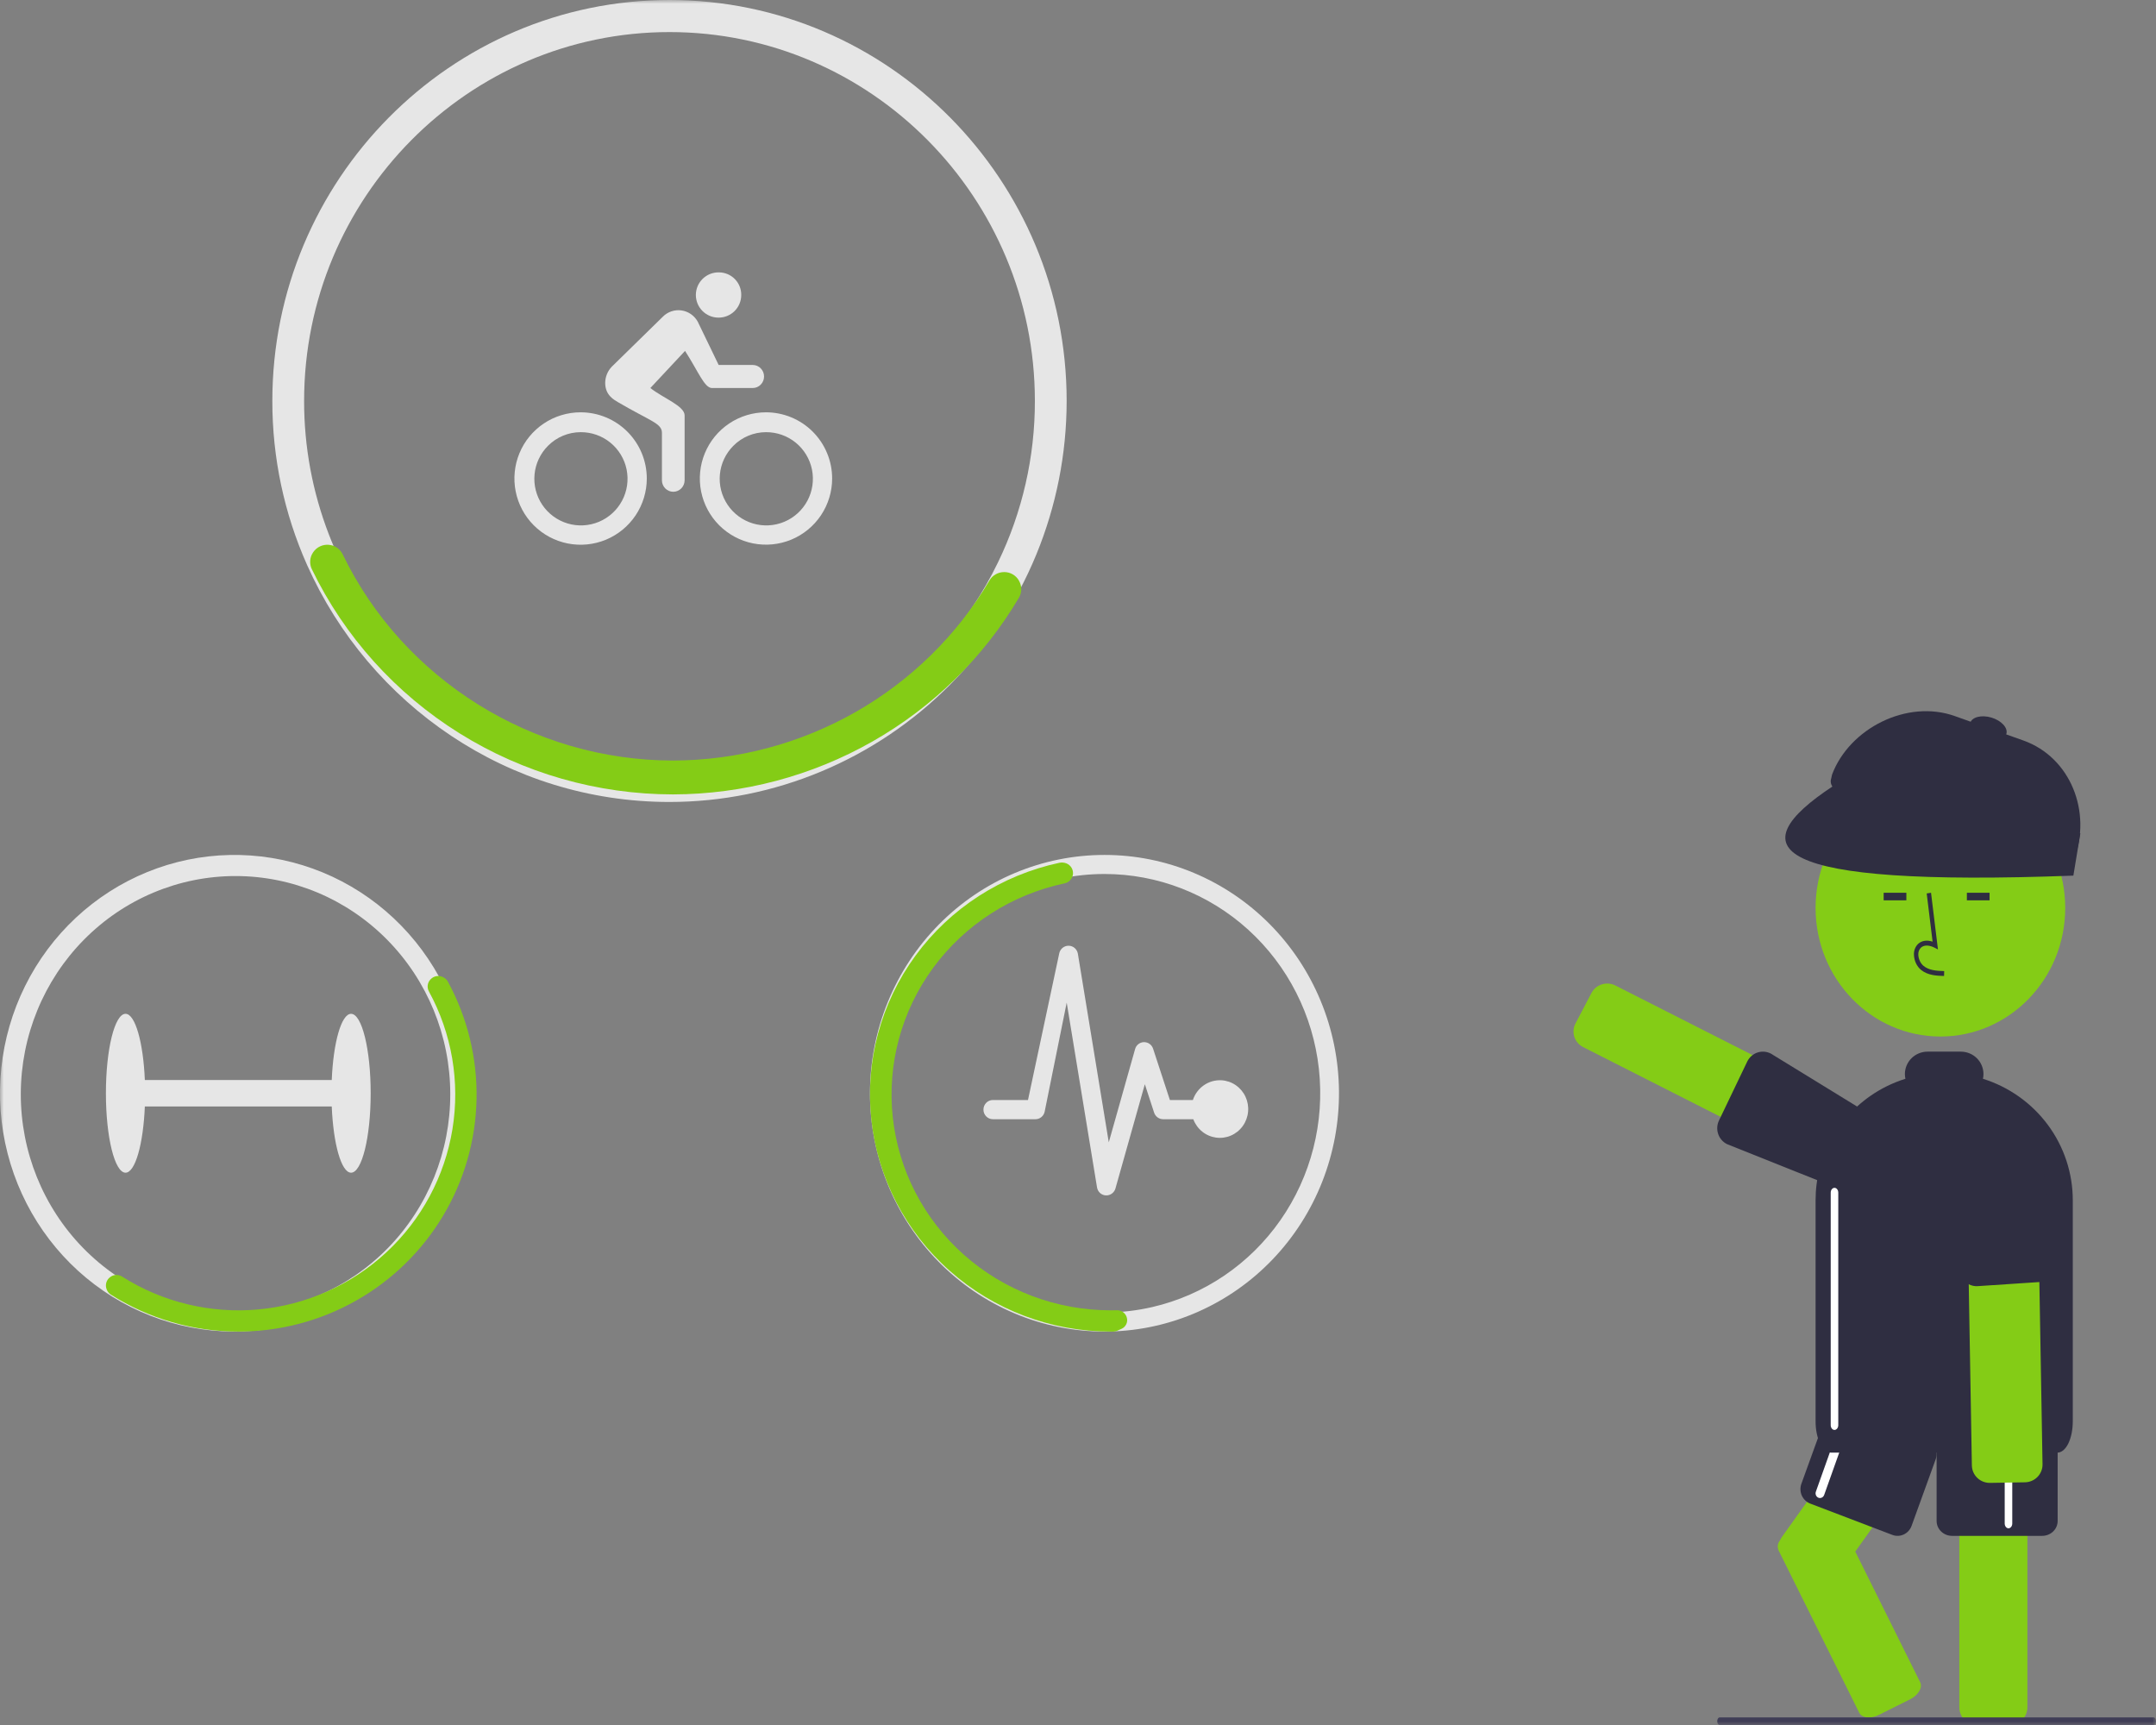 <svg width="285" height="228" viewBox="0 0 285 228" fill="none" xmlns="http://www.w3.org/2000/svg">
<rect x="0" y="0" width="285" height="228" fill="#808080" stroke="none"/>
<g clip-path="url(#clip0_0_6707)">
<mask id="mask0_0_6707" style="mask-type:luminance" maskUnits="userSpaceOnUse" x="0" y="0" width="285" height="228">
<path fill-rule="evenodd" clip-rule="evenodd" d="M0 0H285V228H0V0Z" fill="white"/>
</mask>
<g mask="url(#mask0_0_6707)">
<path fill-rule="evenodd" clip-rule="evenodd" d="M235.24 203.68C235.262 203.643 235.286 203.608 235.312 203.573C235.375 203.424 235.455 203.281 235.55 203.149L243.431 192.1L249.924 183H261L260.217 184.096L258.823 186.051L254.504 192.103L245.248 205.077L253.827 222.348C254.178 223.051 253.58 224.062 252.499 224.602L248.361 226.667C247.95 226.877 247.497 226.991 247.036 227C246.454 227 245.968 226.783 245.764 226.372L235.099 204.901C235.015 204.703 234.984 204.486 235.008 204.272C235.033 204.058 235.113 203.854 235.24 203.68H235.24Z" fill="#84CC16"/>
<path fill-rule="evenodd" clip-rule="evenodd" d="M250.146 202.873L239.29 198.733C238.798 198.545 238.399 198.164 238.18 197.674C237.962 197.184 237.941 196.625 238.123 196.119L241.308 187.324C241.491 186.819 241.862 186.41 242.34 186.185C242.817 185.961 243.362 185.939 243.854 186.127L254.71 190.266C255.202 190.454 255.601 190.835 255.82 191.325C256.038 191.815 256.059 192.374 255.877 192.88L252.692 201.675C252.602 201.925 252.464 202.155 252.287 202.351C252.11 202.546 251.897 202.704 251.661 202.815C251.424 202.926 251.169 202.989 250.909 202.999C250.649 203.009 250.389 202.966 250.146 202.873H250.146Z" fill="#2F2E41"/>
<path fill-rule="evenodd" clip-rule="evenodd" d="M240.585 198C240.514 198 240.444 197.986 240.378 197.96H240.378C240.233 197.901 240.116 197.784 240.052 197.634C239.988 197.484 239.983 197.313 240.038 197.159L243.867 186.402C243.922 186.248 244.032 186.123 244.173 186.055C244.315 185.987 244.476 185.982 244.621 186.04C244.767 186.098 244.884 186.216 244.948 186.366C245.012 186.516 245.017 186.687 244.962 186.841L241.133 197.598C241.091 197.716 241.016 197.818 240.918 197.89C240.82 197.962 240.704 198 240.585 198V198Z" fill="white"/>
<path fill-rule="evenodd" clip-rule="evenodd" d="M259 225.643V186.357C258.999 186.32 259.002 186.284 259.007 186.248C259.025 185.792 259.171 185.352 259.427 184.981C259.683 184.611 260.038 184.326 260.447 184.162C260.709 184.054 260.987 183.999 261.268 184H265.732C266.333 184.001 266.91 184.249 267.335 184.691C267.76 185.133 267.999 185.732 268 186.357V225.643C267.999 226.268 267.76 226.867 267.335 227.309C266.91 227.751 266.333 227.999 265.732 228H261.268C260.667 227.999 260.09 227.751 259.665 227.309C259.24 226.867 259.001 226.268 259 225.643H259Z" fill="#84CC16"/>
<path fill-rule="evenodd" clip-rule="evenodd" d="M256 201.035V191.965C256.001 191.444 256.216 190.945 256.598 190.576C256.98 190.208 257.499 190.001 258.039 190H269.961C270.501 190.001 271.02 190.208 271.402 190.576C271.784 190.945 271.999 191.444 272 191.965V201.035C271.999 201.556 271.784 202.055 271.402 202.424C271.02 202.792 270.501 202.999 269.961 203H258.039C257.499 202.999 256.98 202.792 256.598 202.424C256.216 202.055 256.001 201.556 256 201.035V201.035Z" fill="#2F2E41"/>
<path fill-rule="evenodd" clip-rule="evenodd" d="M265.5 202C265.367 202 265.24 201.933 265.147 201.814C265.053 201.695 265 201.534 265 201.366V189.634C265 189.466 265.053 189.305 265.146 189.186C265.24 189.067 265.367 189 265.5 189C265.633 189 265.76 189.067 265.854 189.186C265.947 189.305 266 189.466 266 189.634V201.366C266 201.534 265.947 201.695 265.853 201.814C265.76 201.933 265.633 202 265.5 202Z" fill="white"/>
<path fill-rule="evenodd" clip-rule="evenodd" d="M243.464 155.743L209.268 138.395C208.716 138.113 208.301 137.628 208.111 137.045C207.922 136.463 207.975 135.83 208.259 135.286L210.374 131.248C210.66 130.705 211.153 130.295 211.745 130.11C212.337 129.924 212.98 129.976 213.533 130.255L247.729 147.603C247.901 147.69 248.061 147.798 248.204 147.926C248.597 148.265 248.863 148.723 248.96 149.229C249.056 149.734 248.978 150.256 248.738 150.713L246.623 154.751C246.482 155.02 246.289 155.26 246.053 155.456C245.818 155.652 245.545 155.8 245.252 155.892C245.019 155.963 244.777 156 244.533 156C244.161 156 243.794 155.912 243.464 155.743V155.743Z" fill="#84CC16"/>
<path fill-rule="evenodd" clip-rule="evenodd" d="M244.64 157.758L228.273 151.214C227.727 150.936 227.311 150.45 227.118 149.862C226.925 149.274 226.97 148.633 227.243 148.078L230.975 140.288C231.251 139.735 231.731 139.314 232.311 139.118C232.603 139.02 232.911 138.983 233.218 139.007C233.524 139.032 233.823 139.118 234.096 139.26L248.876 148.334C248.933 148.364 248.986 148.401 249.033 148.445C249.41 148.789 249.598 149.613 249.748 150.275L249.772 150.377C249.813 150.555 249.849 150.708 249.885 150.816L249.897 150.857C249.91 150.9 249.923 150.946 249.933 150.987C250.065 151.527 250.002 152.097 249.754 152.594L247.716 156.707C247.522 157.095 247.225 157.42 246.86 157.648C246.495 157.876 246.074 157.998 245.645 158C245.296 158.001 244.952 157.918 244.64 157.758V157.758Z" fill="#2F2E41"/>
<path fill-rule="evenodd" clip-rule="evenodd" d="M256.5 137C265.613 137 273 129.389 273 120C273 110.611 265.613 103 256.5 103C247.387 103 240 110.611 240 120C240 129.389 247.387 137 256.5 137Z" fill="#84CC16"/>
<path fill-rule="evenodd" clip-rule="evenodd" d="M256.984 129L257 128.354C255.926 128.32 254.979 128.245 254.268 127.663C254.066 127.489 253.9 127.268 253.782 127.015C253.663 126.763 253.594 126.485 253.58 126.2C253.568 126.026 253.591 125.851 253.649 125.689C253.707 125.527 253.797 125.382 253.913 125.265C254.385 124.819 255.145 124.963 255.699 125.247L256.177 125.492L255.261 118L254.689 118.088L255.468 124.461C254.716 124.213 254.018 124.32 253.541 124.772C253.357 124.951 253.213 125.175 253.12 125.427C253.027 125.679 252.987 125.951 253.004 126.223C253.02 126.606 253.112 126.979 253.271 127.318C253.431 127.657 253.655 127.953 253.927 128.185C254.841 128.933 256.029 128.97 256.984 129H256.984Z" fill="#2F2E41"/>
<path fill-rule="evenodd" clip-rule="evenodd" d="M252 118H249V119H252V118Z" fill="#2F2E41"/>
<path fill-rule="evenodd" clip-rule="evenodd" d="M263 118H260V119H263V118Z" fill="#2F2E41"/>
<path fill-rule="evenodd" clip-rule="evenodd" d="M241.98 191.992C240.868 191.928 240 190.117 240 187.845V158.641C240 157.219 240.18 155.802 240.537 154.425L240.537 154.424C240.667 153.929 240.821 153.437 240.995 152.962C242.051 150.037 243.907 147.46 246.354 145.517C246.631 145.293 246.92 145.077 247.213 144.874C248.639 143.878 250.211 143.106 251.876 142.587C251.83 142.382 251.806 142.172 251.806 141.962C251.807 141.177 252.122 140.424 252.683 139.868C253.243 139.313 254.003 139.001 254.796 139H259.204C259.997 139.001 260.757 139.313 261.318 139.868C261.878 140.424 262.194 141.177 262.194 141.962C262.194 142.172 262.171 142.381 262.125 142.586C265.569 143.666 268.577 145.805 270.713 148.691C272.848 151.578 273.999 155.063 274 158.641V187.845C274 190.175 273.101 192 271.954 192H242.046C242.024 192 242.002 191.998 241.98 191.992H241.98Z" fill="#2F2E41"/>
<path fill-rule="evenodd" clip-rule="evenodd" d="M260.969 194.82C260.774 194.48 260.668 194.098 260.66 193.708L260 155.452C259.995 155.145 260.05 154.841 260.163 154.556C260.277 154.271 260.446 154.01 260.661 153.79L260.661 153.79C260.876 153.569 261.132 153.393 261.415 153.271C261.699 153.148 262.004 153.083 262.313 153.077L266.944 153C267.527 152.99 268.094 153.195 268.533 153.576C268.973 153.956 269.254 154.485 269.322 155.06C269.332 155.136 269.337 155.213 269.337 155.29L270 193.549C270.009 194.167 269.77 194.764 269.336 195.209C268.903 195.653 268.309 195.909 267.685 195.921L263.055 196C262.633 196.006 262.216 195.9 261.85 195.692C261.483 195.485 261.179 195.183 260.969 194.82H260.969Z" fill="#84CC16"/>
<path fill-rule="evenodd" clip-rule="evenodd" d="M259.294 168.811C259.124 168.502 259.023 168.157 259 167.803L259.192 149.902C259.145 149.279 259.34 148.663 259.734 148.188C260.127 147.713 260.687 147.419 261.291 147.369L265.773 147.007C266.318 146.964 266.861 147.123 267.303 147.456C267.349 147.491 267.395 147.535 267.439 147.566C267.551 147.663 267.668 147.753 267.789 147.837L267.886 147.908C268.53 148.378 269.261 148.911 269.296 149.431L271.992 166.896C272.033 167.394 271.915 167.893 271.658 168.317C271.598 168.422 271.529 168.52 271.452 168.612C271.385 168.694 271.311 168.77 271.232 168.84C270.861 169.185 270.388 169.393 269.89 169.432L261.455 169.993C261.023 170.027 260.591 169.934 260.208 169.725C259.826 169.516 259.509 169.199 259.294 168.811V168.811Z" fill="#2F2E41"/>
<path fill-rule="evenodd" clip-rule="evenodd" d="M242.5 189C242.367 189 242.24 188.933 242.147 188.814C242.053 188.695 242 188.534 242 188.366V157.634C242 157.466 242.053 157.304 242.146 157.186C242.24 157.067 242.367 157 242.5 157C242.633 157 242.76 157.067 242.854 157.186C242.947 157.304 243 157.466 243 157.634V188.366C243 188.534 242.947 188.695 242.853 188.814C242.76 188.933 242.633 189 242.5 189Z" fill="white"/>
<path fill-rule="evenodd" clip-rule="evenodd" d="M272.304 114.925L242.832 104.427C242.676 104.371 242.532 104.286 242.41 104.176C242.287 104.067 242.188 103.934 242.118 103.787C242.048 103.64 242.008 103.481 242.001 103.319C241.994 103.157 242.02 102.996 242.077 102.843L242.177 102.384C244.479 96.258 252.107 92.403 258.399 94.644L267.468 97.874C273.76 100.116 276.494 107.37 274.193 113.496L273.93 114.19C273.815 114.497 273.578 114.747 273.273 114.885C272.968 115.023 272.62 115.037 272.304 114.925H272.304Z" fill="#2F2E41"/>
<path fill-rule="evenodd" clip-rule="evenodd" d="M274.076 115.735C233.47 117.258 229.922 112.07 242.294 103.911L244.919 99L275 110.153L274.076 115.735Z" fill="#2F2E41"/>
<path fill-rule="evenodd" clip-rule="evenodd" d="M265.219 97.005C265.457 96.212 264.578 95.246 263.256 94.847C261.934 94.449 260.669 94.77 260.431 95.563C260.193 96.357 261.072 97.323 262.394 97.721C263.716 98.119 264.981 97.798 265.219 97.005Z" fill="#2F2E41"/>
<path fill-rule="evenodd" clip-rule="evenodd" d="M131.936 74.306C127.972 82.531 121.798 89.466 114.118 94.321C106.438 99.175 97.561 101.753 88.5 101.76C68.033 101.76 50.498 88.841 43.48 70.655C41.305 65.028 40.193 59.04 40.2 53C40.2 26.114 61.868 4.24 88.5 4.24C115.132 4.24 136.8 26.114 136.8 53C136.809 60.383 135.146 67.671 131.936 74.306ZM88.5 0C59.549 0 36 23.774 36 53C35.992 60.481 37.561 67.879 40.603 74.7C48.831 93.136 67.202 106 88.5 106C102.422 105.992 115.771 100.406 125.615 90.468C135.459 80.53 140.992 67.054 141 53C141 23.774 117.446 0 88.5 0Z" fill="#E6E6E6"/>
<path fill-rule="evenodd" clip-rule="evenodd" d="M88.969 105C78.978 104.992 69.194 102.193 60.746 96.926C52.297 91.659 45.529 84.14 41.223 75.235C41.051 74.88 40.976 74.487 41.007 74.094C41.037 73.702 41.17 73.324 41.394 72.999L41.423 72.958C41.646 72.638 41.951 72.381 42.307 72.215C42.663 72.048 43.057 71.976 43.449 72.007C43.842 72.038 44.219 72.171 44.544 72.391C44.868 72.612 45.128 72.913 45.297 73.264C53.299 89.823 70.441 100.523 88.969 100.523C97.435 100.502 105.749 98.294 113.086 94.119C120.423 89.944 126.527 83.947 130.793 76.723C130.991 76.383 131.277 76.102 131.621 75.907C131.965 75.712 132.355 75.611 132.752 75.613C133.144 75.612 133.53 75.715 133.869 75.91C134.208 76.105 134.488 76.386 134.681 76.724L134.705 76.767C134.9 77.108 135.002 77.493 135 77.885C134.998 78.276 134.892 78.661 134.693 79C130.026 86.894 123.352 93.445 115.331 98.006C107.311 102.567 98.223 104.978 88.969 105H88.969Z" fill="#84CC16"/>
<path fill-rule="evenodd" clip-rule="evenodd" d="M101.255 54.497C99.525 54.497 97.835 55.01 96.397 55.971C94.959 56.932 93.838 58.298 93.176 59.897C92.514 61.495 92.341 63.254 92.678 64.95C93.016 66.647 93.849 68.206 95.072 69.429C96.294 70.652 97.853 71.485 99.549 71.823C101.245 72.16 103.004 71.987 104.602 71.325C106.199 70.663 107.565 69.542 108.526 68.103C109.487 66.665 110 64.974 110 63.244C110 62.095 109.774 60.958 109.334 59.897C108.895 58.835 108.251 57.871 107.439 57.059C106.627 56.247 105.663 55.602 104.602 55.163C103.541 54.723 102.404 54.497 101.255 54.497ZM101.255 57.122C102.682 57.113 104.067 57.599 105.176 58.498C106.284 59.397 107.045 60.652 107.331 62.05C107.617 63.449 107.408 64.903 106.741 66.164C106.074 67.426 104.99 68.416 103.674 68.968C102.358 69.519 100.892 69.596 99.525 69.186C98.159 68.776 96.977 67.904 96.181 66.719C95.386 65.535 95.026 64.111 95.163 62.691C95.3 61.27 95.926 59.941 96.934 58.931C97.499 58.359 98.172 57.904 98.913 57.594C99.655 57.283 100.451 57.123 101.255 57.122ZM94.985 41.981C95.776 41.985 96.537 41.675 97.099 41.118C97.662 40.561 97.98 39.803 97.984 39.012C97.984 39.002 97.984 38.992 97.984 38.981C97.988 38.594 97.915 38.209 97.77 37.849C97.625 37.489 97.411 37.162 97.139 36.885C96.868 36.608 96.544 36.388 96.187 36.236C95.831 36.084 95.447 36.004 95.06 36C95.041 36 95.022 36 95.003 36C94.21 35.993 93.447 36.301 92.881 36.856C92.315 37.412 91.993 38.169 91.985 38.962C91.978 39.756 92.286 40.519 92.841 41.085C93.397 41.651 94.154 41.974 94.947 41.981C94.96 41.981 94.972 41.981 94.985 41.981ZM76.754 54.497C75.024 54.496 73.332 55.008 71.892 55.969C70.453 56.93 69.331 58.296 68.668 59.895C68.005 61.494 67.831 63.253 68.167 64.951C68.504 66.649 69.336 68.209 70.559 69.433C71.782 70.658 73.341 71.492 75.038 71.831C76.735 72.169 78.495 71.997 80.094 71.336C81.693 70.674 83.06 69.553 84.022 68.115C84.984 66.676 85.498 64.984 85.499 63.253C85.5 60.932 84.58 58.706 82.94 57.063C81.3 55.421 79.075 54.498 76.754 54.497H76.754ZM76.754 57.122C78.181 57.113 79.567 57.599 80.675 58.498C81.783 59.397 82.545 60.652 82.83 62.051C83.116 63.449 82.907 64.903 82.24 66.164C81.573 67.426 80.489 68.416 79.173 68.968C77.857 69.519 76.391 69.596 75.024 69.186C73.658 68.776 72.476 67.904 71.68 66.719C70.885 65.535 70.525 64.111 70.662 62.691C70.8 61.27 71.426 59.941 72.433 58.931C72.998 58.359 73.671 57.904 74.413 57.594C75.154 57.283 75.95 57.123 76.754 57.122Z" fill="#E6E6E6"/>
<path fill-rule="evenodd" clip-rule="evenodd" d="M99.498 48.238H94.998L92.233 42.514C92.01 42.113 91.698 41.77 91.322 41.511C90.946 41.253 90.517 41.087 90.067 41.026C89.617 40.965 89.16 41.011 88.73 41.16C88.301 41.309 87.912 41.558 87.593 41.886L80.872 48.467C80.322 49.037 80.009 49.801 80 50.6C80 52.257 81.181 52.848 81.734 53.181C85.999 55.676 87.499 55.952 87.499 57.2V63.476C87.499 63.88 87.657 64.268 87.938 64.554C88.22 64.84 88.601 65 88.999 65C89.397 65 89.778 64.84 90.059 64.554C90.341 64.268 90.499 63.88 90.499 63.476V54.905C90.499 53.648 87.649 52.619 85.971 51.286L90.555 46.381C92.308 49.095 93.114 51.286 94.117 51.286H99.498C99.895 51.286 100.277 51.127 100.559 50.841C100.841 50.556 100.999 50.169 101 49.764C101.001 49.36 100.843 48.972 100.562 48.686C100.282 48.4 99.9 48.239 99.503 48.238H99.498V48.238Z" fill="#E6E6E6"/>
<path fill-rule="evenodd" clip-rule="evenodd" d="M46.407 134C45.123 134 44.06 137.786 43.854 142.75H19.146C18.94 137.786 17.877 134 16.593 134C15.161 134 14 138.701 14 144.5C14 150.299 15.161 155 16.593 155C17.877 155 18.94 151.214 19.146 146.25H43.854C44.06 151.214 45.123 155 46.407 155C47.839 155 49 150.299 49 144.5C49 138.701 47.839 134 46.407 134Z" fill="#E6E6E6"/>
<path fill-rule="evenodd" clip-rule="evenodd" d="M30.99 173.476C23.474 173.437 16.28 170.371 10.986 164.95C5.692 159.529 2.73 152.196 2.75 144.559C2.769 136.921 5.769 129.604 11.09 124.211C16.412 118.818 23.621 115.789 31.137 115.79C38.653 115.79 45.862 118.819 51.183 124.213C56.504 129.607 59.502 136.925 59.521 144.562C59.539 152.199 56.576 159.532 51.281 164.953C45.987 170.373 38.792 173.438 31.277 173.476C31.181 173.477 31.086 173.477 30.99 173.476ZM58.071 129.152C54.397 122.461 48.449 117.36 41.34 114.804C34.231 112.248 26.449 112.413 19.451 115.268C12.453 118.123 6.719 123.471 3.322 130.313C-0.074 137.154 -0.9 145.019 0.999 152.434C2.899 159.85 7.393 166.307 13.641 170.598C19.889 174.889 27.461 176.718 34.941 175.744C42.42 174.77 49.294 171.059 54.275 165.306C59.256 159.553 62.002 152.152 62 144.49C61.998 139.121 60.646 133.841 58.071 129.152Z" fill="#E6E6E6"/>
<path fill-rule="evenodd" clip-rule="evenodd" d="M31.525 176C25.555 176.003 19.708 174.313 14.668 171.127C14.416 170.968 14.222 170.732 14.113 170.456L14.098 170.415C13.988 170.141 13.97 169.839 14.046 169.554C14.122 169.268 14.289 169.015 14.52 168.831C14.744 168.644 15.023 168.533 15.315 168.515C15.607 168.498 15.897 168.574 16.142 168.732C21.499 172.127 27.837 173.654 34.16 173.073C40.483 172.492 46.434 169.837 51.076 165.523C55.719 161.21 58.79 155.484 59.809 149.244C60.827 143.004 59.734 136.604 56.702 131.05C56.56 130.795 56.503 130.502 56.541 130.213C56.579 129.924 56.71 129.655 56.913 129.445C57.114 129.228 57.379 129.081 57.67 129.025C57.962 128.969 58.263 129.008 58.531 129.136L58.57 129.154C58.838 129.279 59.06 129.486 59.203 129.744C61.798 134.516 63.104 139.877 62.993 145.302C62.883 150.728 61.358 156.032 58.57 160.694C55.781 165.357 51.824 169.219 47.086 171.902C42.348 174.585 36.991 175.997 31.54 176L31.525 176Z" fill="#84CC16"/>
<path fill-rule="evenodd" clip-rule="evenodd" d="M152.323 172.758C148.411 173.661 144.356 173.715 140.422 172.916C136.488 172.117 132.764 170.483 129.494 168.122C126.224 165.76 123.481 162.724 121.444 159.211C119.407 155.698 118.123 151.788 117.675 147.737C117.226 143.685 117.624 139.583 118.842 135.698C120.061 131.813 122.072 128.234 124.744 125.193C127.417 122.152 130.69 119.718 134.351 118.051C138.012 116.384 141.978 115.521 145.99 115.519H146.007C153.019 115.518 159.785 118.144 165.013 122.894C170.24 127.644 173.562 134.186 174.343 141.268C175.125 148.351 173.311 155.477 169.249 161.287C165.187 167.096 159.161 171.18 152.323 172.758ZM146.006 113C141.936 112.998 137.905 113.811 134.143 115.393C130.382 116.975 126.964 119.295 124.084 122.219C121.205 125.144 118.921 128.616 117.362 132.438C115.803 136.26 115.001 140.357 115 144.494C114.999 148.632 115.8 152.729 117.358 156.551C118.915 160.374 121.198 163.847 124.076 166.773C126.955 169.698 130.372 172.019 134.133 173.602C137.894 175.186 141.925 176 145.995 176H146.006C146.207 176 146.404 176 146.605 175.992C154.772 175.832 162.546 172.402 168.237 166.447C173.929 160.493 177.077 152.496 176.999 144.194C176.92 135.893 173.62 127.959 167.816 122.118C162.012 116.276 154.174 112.999 146.006 113V113Z" fill="#E6E6E6"/>
<path fill-rule="evenodd" clip-rule="evenodd" d="M146.795 176C138.949 176 131.379 173.14 125.543 167.971C119.707 162.801 116.016 155.687 115.181 147.997C114.345 140.307 116.424 132.584 121.018 126.314C125.611 120.044 132.395 115.669 140.063 114.032C140.252 113.992 140.447 113.99 140.636 114.024L140.702 114.037C141.021 114.098 141.308 114.265 141.515 114.51C141.723 114.755 141.839 115.064 141.842 115.383C141.846 115.703 141.738 116.013 141.536 116.263C141.334 116.513 141.051 116.687 140.735 116.755C133.744 118.232 127.555 122.207 123.361 127.913C119.166 133.619 117.262 140.654 118.015 147.661C118.768 154.669 122.125 161.154 127.439 165.867C132.754 170.581 139.65 173.189 146.799 173.19C147.079 173.188 147.351 173.186 147.627 173.178C147.935 173.166 148.237 173.26 148.481 173.446C148.725 173.631 148.895 173.895 148.962 174.191C149.035 174.478 149.003 174.781 148.871 175.046C148.739 175.311 148.516 175.522 148.242 175.641V175.641C148.055 175.725 147.868 175.808 147.681 175.889C147.522 175.958 147.351 175.995 147.178 175.998C147.051 176 146.924 176 146.795 176V176Z" fill="#84CC16"/>
<path fill-rule="evenodd" clip-rule="evenodd" d="M161.451 142.782C160.629 142.74 159.816 142.972 159.136 143.444C158.457 143.915 157.947 144.599 157.686 145.392H154.647L152.428 138.616C152.346 138.362 152.187 138.141 151.974 137.985C151.761 137.828 151.504 137.744 151.241 137.744H151.218C150.951 137.748 150.692 137.84 150.481 138.006C150.27 138.172 150.117 138.402 150.046 138.664L146.569 150.986L142.484 126.064C142.436 125.776 142.293 125.513 142.077 125.319C141.861 125.125 141.586 125.013 141.298 125.001C141.011 124.989 140.728 125.078 140.497 125.253C140.266 125.427 140.101 125.678 140.031 125.961L135.89 145.392H131.25C130.918 145.392 130.601 145.526 130.366 145.764C130.132 146.002 130 146.325 130 146.662C130 146.999 130.132 147.321 130.366 147.559C130.601 147.798 130.918 147.931 131.25 147.931H136.875C137.153 147.932 137.424 147.837 137.643 147.663C137.863 147.489 138.018 147.246 138.085 146.971L141.007 132.515L145.015 156.945C145.061 157.229 145.201 157.489 145.413 157.681C145.625 157.874 145.895 157.986 146.179 158H146.249C146.521 158 146.785 157.91 147.002 157.744C147.219 157.578 147.377 157.345 147.452 157.08L151.335 143.306L152.561 147.059C152.645 147.312 152.804 147.532 153.017 147.688C153.23 147.845 153.486 147.93 153.749 147.931H157.741C157.979 148.573 158.384 149.138 158.913 149.565C159.441 149.993 160.074 150.267 160.743 150.36C161.413 150.453 162.094 150.36 162.716 150.092C163.338 149.823 163.877 149.389 164.276 148.836C164.675 148.282 164.919 147.629 164.983 146.946C165.047 146.263 164.928 145.574 164.639 144.954C164.349 144.334 163.9 143.805 163.339 143.423C162.778 143.04 162.126 142.819 161.451 142.782Z" fill="#E6E6E6"/>
<path fill-rule="evenodd" clip-rule="evenodd" d="M284.687 228H227.314C227.23 228 227.151 227.947 227.092 227.854C227.033 227.76 227 227.633 227 227.5C227 227.367 227.033 227.24 227.092 227.146C227.151 227.053 227.23 227 227.314 227H284.687C284.77 227 284.849 227.053 284.908 227.146C284.967 227.24 285 227.367 285 227.5C285 227.633 284.967 227.76 284.908 227.854C284.849 227.947 284.77 228 284.687 228V228Z" fill="#3F3D56"/>
</g>
</g>
<defs>
<clipPath id="clip0_0_6707">
<rect width="285" height="228" fill="white"/>
</clipPath>
</defs>
</svg>
